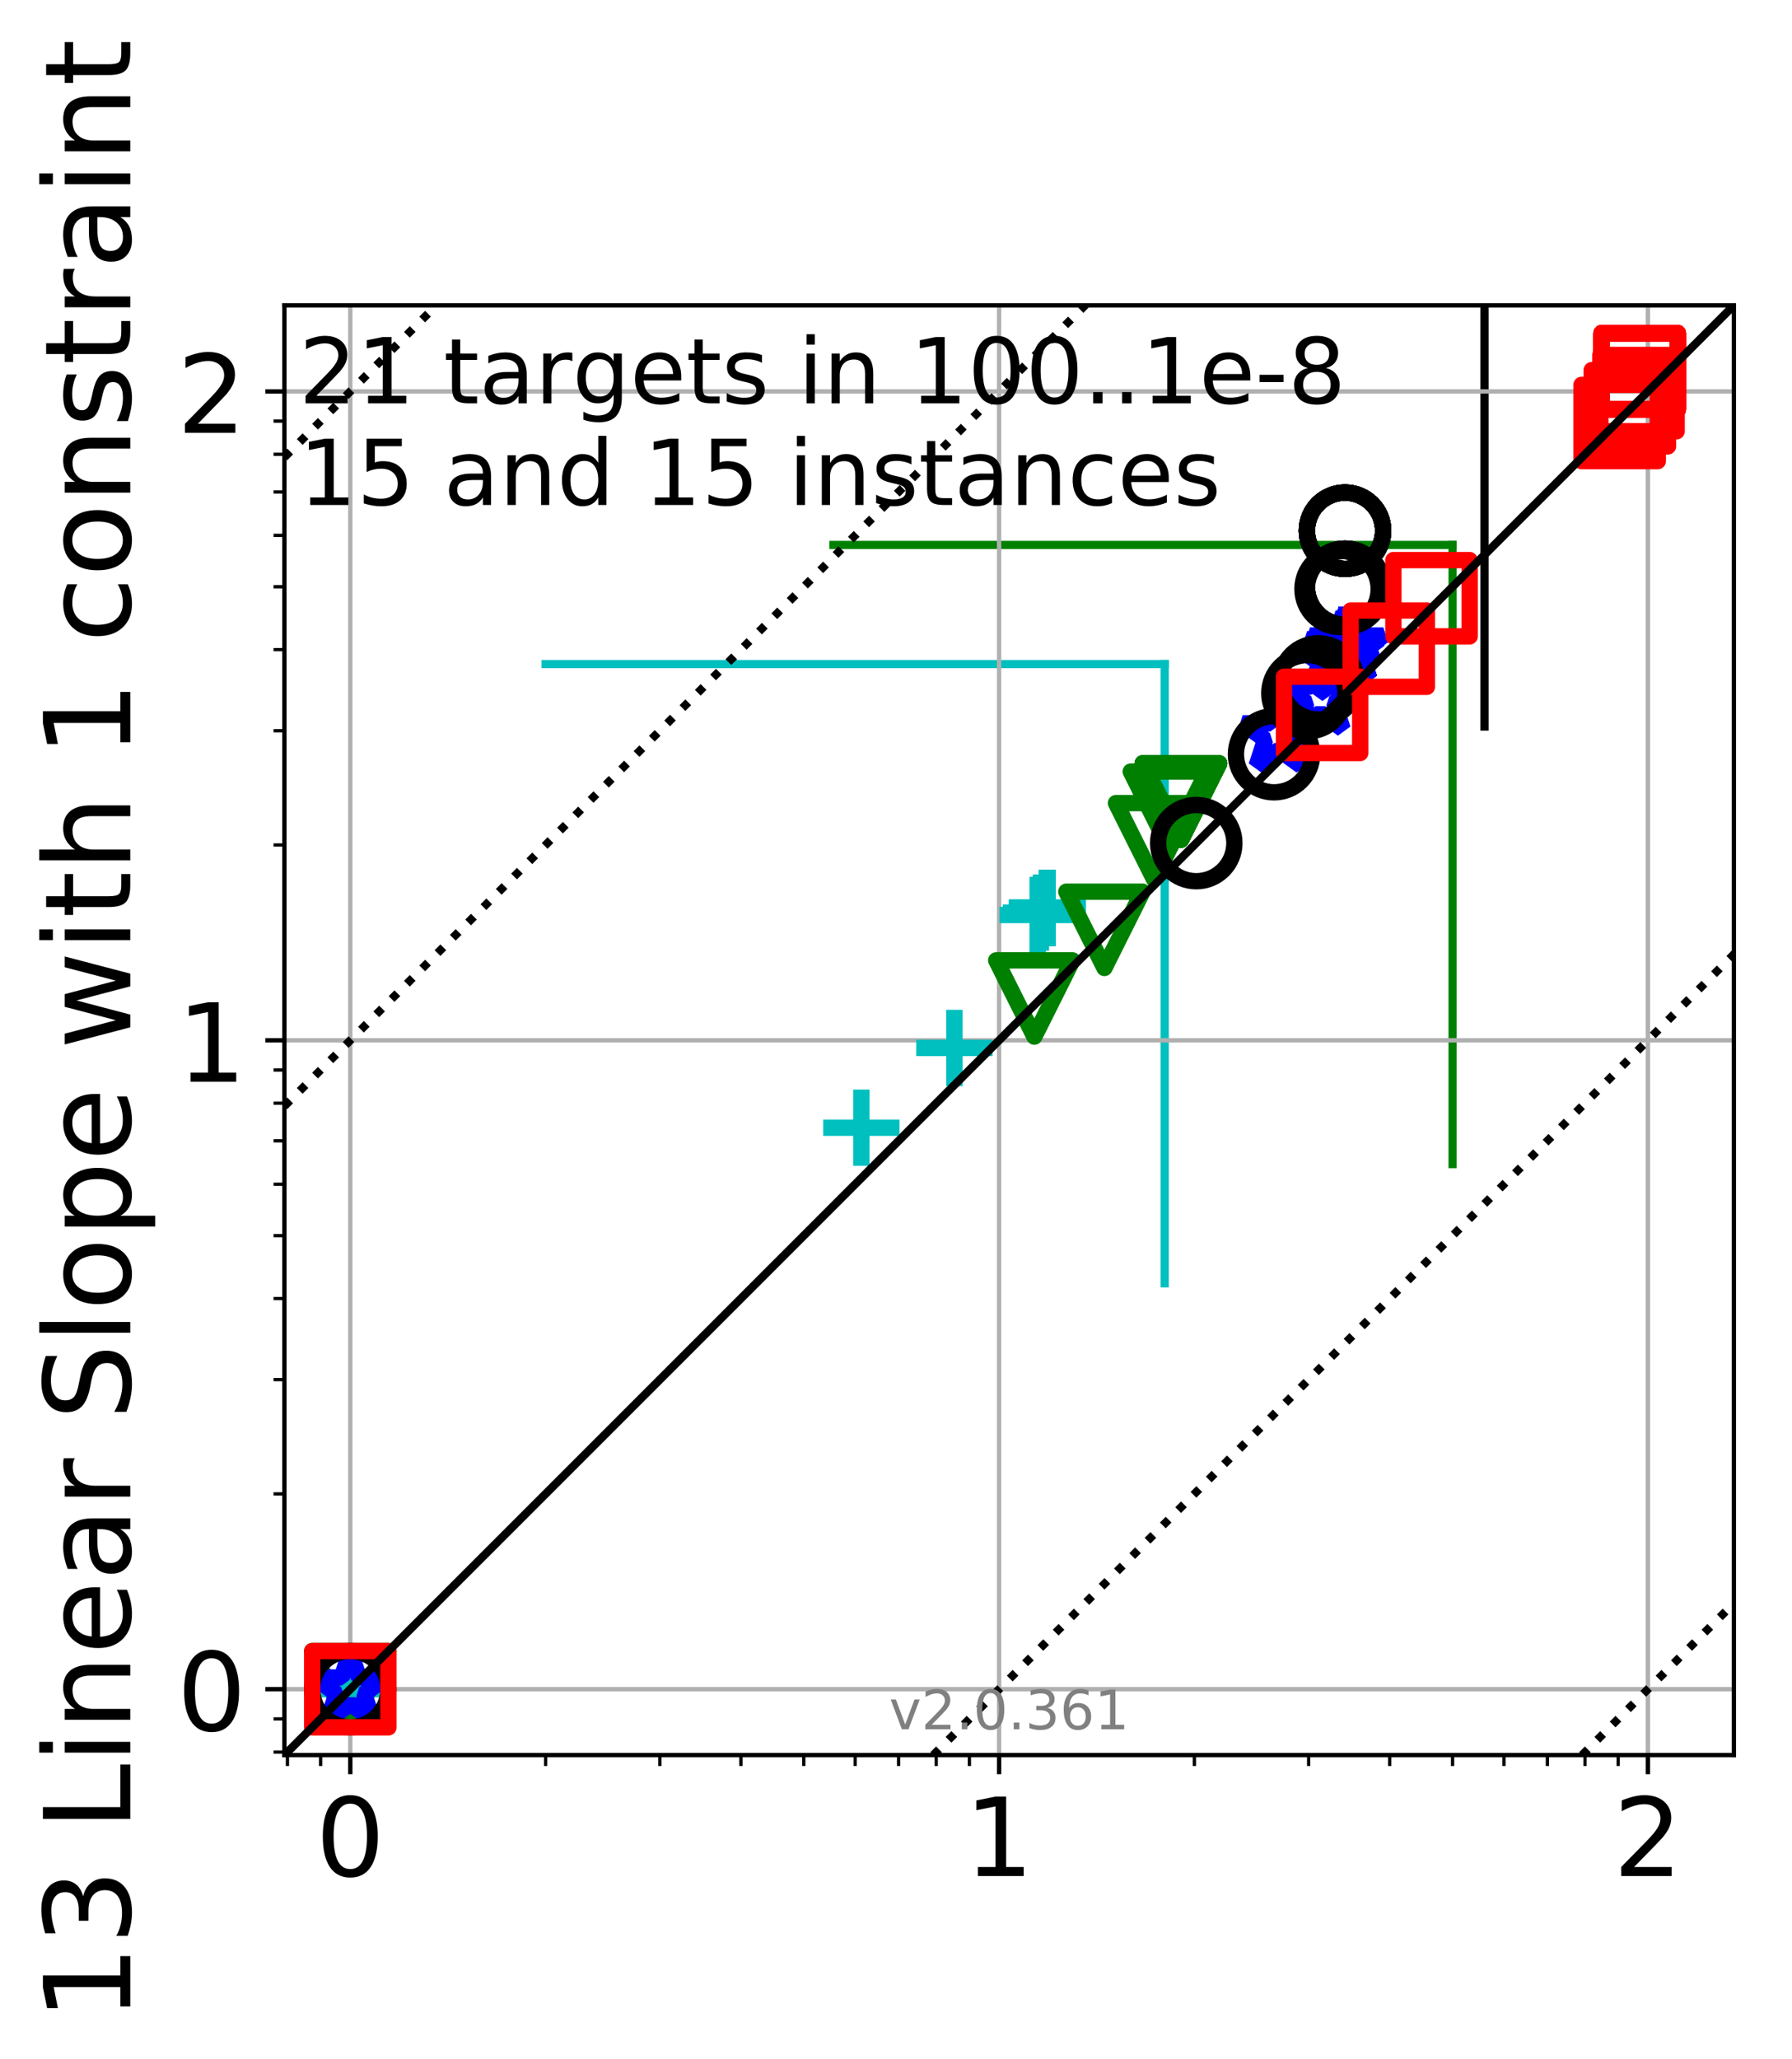 <?xml version="1.0" encoding="utf-8" standalone="no"?>
<!DOCTYPE svg PUBLIC "-//W3C//DTD SVG 1.1//EN"
  "http://www.w3.org/Graphics/SVG/1.1/DTD/svg11.dtd">
<!-- Created with matplotlib (http://matplotlib.org/) -->
<svg height="378pt" version="1.1" viewBox="0 0 329 378" width="329pt" xmlns="http://www.w3.org/2000/svg" xmlns:xlink="http://www.w3.org/1999/xlink">
 <defs>
  <style type="text/css">
*{stroke-linecap:butt;stroke-linejoin:round;}
  </style>
 </defs>
 <g id="figure_1">
  <g id="patch_1">
   <path d="M 0 378.232 
L 329.029 378.232 
L 329.029 0 
L 0 0 
z
" style="fill:#ffffff;"/>
  </g>
  <g id="axes_1">
   <g id="patch_2">
    <path d="M 52.217 322.172 
L 318.329 322.172 
L 318.329 56.06 
L 52.217 56.06 
z
" style="fill:#ffffff;"/>
   </g>
   <g id="line2d_1">
    <path clip-path="url(#pb1a36c5531)" d="M 213.833 235.566 
L 213.833 121.902 
" style="fill:none;stroke:#00bfbf;stroke-linecap:square;stroke-width:1.5;"/>
   </g>
   <g id="line2d_2">
    <path clip-path="url(#pb1a36c5531)" d="M 100.17 121.902 
L 213.833 121.902 
" style="fill:none;stroke:#00bfbf;stroke-linecap:square;stroke-width:1.5;"/>
   </g>
   <g id="line2d_3">
    <path clip-path="url(#pb1a36c5531)" d="M 266.683 213.691 
L 266.683 100.028 
" style="fill:none;stroke:#008000;stroke-linecap:square;stroke-width:1.5;"/>
   </g>
   <g id="line2d_4">
    <path clip-path="url(#pb1a36c5531)" d="M 153.02 100.028 
L 266.683 100.028 
" style="fill:none;stroke:#008000;stroke-linecap:square;stroke-width:1.5;"/>
   </g>
   <g id="line2d_5">
    <path clip-path="url(#pb1a36c5531)" d="M 329.684 153.688 
L 329.684 40.025 
" style="fill:none;stroke:#0000ff;stroke-linecap:square;stroke-width:1.5;"/>
   </g>
   <g id="line2d_6">
    <path clip-path="url(#pb1a36c5531)" d="M 216.021 40.025 
L 329.684 40.025 
" style="fill:none;stroke:#0000ff;stroke-linecap:square;stroke-width:1.5;"/>
   </g>
   <g id="line2d_7">
    <path clip-path="url(#pb1a36c5531)" d="M 272.546 133.37 
L 272.546 19.707 
" style="fill:none;stroke:#000000;stroke-linecap:square;stroke-width:1.5;"/>
   </g>
   <g id="line2d_8">
    <path clip-path="url(#pb1a36c5531)" d="M 158.882 19.707 
L 272.546 19.707 
" style="fill:none;stroke:#000000;stroke-linecap:square;stroke-width:1.5;"/>
   </g>
   <g id="line2d_9">
    <path clip-path="url(#pb1a36c5531)" style="fill:none;stroke:#ff0000;stroke-linecap:square;stroke-width:1.5;"/>
   </g>
   <g id="line2d_10">
    <path clip-path="url(#pb1a36c5531)" style="fill:none;stroke:#ff0000;stroke-linecap:square;stroke-width:1.5;"/>
   </g>
   <g id="matplotlib.axis_1">
    <g id="xtick_1">
     <g id="line2d_11">
      <path clip-path="url(#pb1a36c5531)" d="M 64.313 322.172 
L 64.313 56.06 
" style="fill:none;stroke:#b0b0b0;stroke-linecap:square;stroke-width:0.8;"/>
     </g>
     <g id="line2d_12">
      <defs>
       <path d="M 0 0 
L 0 3.5 
" id="m988210ea8f" style="stroke:#000000;stroke-width:0.8;"/>
      </defs>
      <g>
       <use style="stroke:#000000;stroke-width:0.8;" x="64.313" xlink:href="#m988210ea8f" y="322.172"/>
      </g>
     </g>
     <g id="text_1">
      <!-- 0 -->
      <defs>
       <path d="M 31.781 66.406 
Q 24.172 66.406 20.328 58.906 
Q 16.5 51.422 16.5 36.375 
Q 16.5 21.391 20.328 13.891 
Q 24.172 6.391 31.781 6.391 
Q 39.453 6.391 43.281 13.891 
Q 47.125 21.391 47.125 36.375 
Q 47.125 51.422 43.281 58.906 
Q 39.453 66.406 31.781 66.406 
z
M 31.781 74.219 
Q 44.047 74.219 50.516 64.516 
Q 56.984 54.828 56.984 36.375 
Q 56.984 17.969 50.516 8.266 
Q 44.047 -1.422 31.781 -1.422 
Q 19.531 -1.422 13.062 8.266 
Q 6.594 17.969 6.594 36.375 
Q 6.594 54.828 13.062 64.516 
Q 19.531 74.219 31.781 74.219 
z
" id="DejaVuSans-30"/>
      </defs>
      <g transform="translate(57.95 344.369)scale(0.2 -0.2)">
       <use xlink:href="#DejaVuSans-30"/>
      </g>
     </g>
    </g>
    <g id="xtick_2">
     <g id="line2d_13">
      <path clip-path="url(#pb1a36c5531)" d="M 183.426 322.172 
L 183.426 56.06 
" style="fill:none;stroke:#b0b0b0;stroke-linecap:square;stroke-width:0.8;"/>
     </g>
     <g id="line2d_14">
      <g>
       <use style="stroke:#000000;stroke-width:0.8;" x="183.426" xlink:href="#m988210ea8f" y="322.172"/>
      </g>
     </g>
     <g id="text_2">
      <!-- 1 -->
      <defs>
       <path d="M 12.406 8.297 
L 28.516 8.297 
L 28.516 63.922 
L 10.984 60.406 
L 10.984 69.391 
L 28.422 72.906 
L 38.281 72.906 
L 38.281 8.297 
L 54.391 8.297 
L 54.391 0 
L 12.406 0 
z
" id="DejaVuSans-31"/>
      </defs>
      <g transform="translate(177.064 344.369)scale(0.2 -0.2)">
       <use xlink:href="#DejaVuSans-31"/>
      </g>
     </g>
    </g>
    <g id="xtick_3">
     <g id="line2d_15">
      <path clip-path="url(#pb1a36c5531)" d="M 302.54 322.172 
L 302.54 56.06 
" style="fill:none;stroke:#b0b0b0;stroke-linecap:square;stroke-width:0.8;"/>
     </g>
     <g id="line2d_16">
      <g>
       <use style="stroke:#000000;stroke-width:0.8;" x="302.54" xlink:href="#m988210ea8f" y="322.172"/>
      </g>
     </g>
     <g id="text_3">
      <!-- 2 -->
      <defs>
       <path d="M 19.188 8.297 
L 53.609 8.297 
L 53.609 0 
L 7.328 0 
L 7.328 8.297 
Q 12.938 14.109 22.625 23.891 
Q 32.328 33.688 34.812 36.531 
Q 39.547 41.844 41.422 45.531 
Q 43.312 49.219 43.312 52.781 
Q 43.312 58.594 39.234 62.25 
Q 35.156 65.922 28.609 65.922 
Q 23.969 65.922 18.812 64.312 
Q 13.672 62.703 7.812 59.422 
L 7.812 69.391 
Q 13.766 71.781 18.938 73 
Q 24.125 74.219 28.422 74.219 
Q 39.75 74.219 46.484 68.547 
Q 53.219 62.891 53.219 53.422 
Q 53.219 48.922 51.531 44.891 
Q 49.859 40.875 45.406 35.406 
Q 44.188 33.984 37.641 27.219 
Q 31.109 20.453 19.188 8.297 
z
" id="DejaVuSans-32"/>
      </defs>
      <g transform="translate(296.177 344.369)scale(0.2 -0.2)">
       <use xlink:href="#DejaVuSans-32"/>
      </g>
     </g>
    </g>
    <g id="xtick_4">
     <g id="line2d_17">
      <defs>
       <path d="M 0 0 
L 0 2 
" id="m542b9d9084" style="stroke:#000000;stroke-width:0.6;"/>
      </defs>
      <g>
       <use style="stroke:#000000;stroke-width:0.6;" x="52.77" xlink:href="#m542b9d9084" y="322.172"/>
      </g>
     </g>
    </g>
    <g id="xtick_5">
     <g id="line2d_18">
      <g>
       <use style="stroke:#000000;stroke-width:0.6;" x="58.863" xlink:href="#m542b9d9084" y="322.172"/>
      </g>
     </g>
    </g>
    <g id="xtick_6">
     <g id="line2d_19">
      <g>
       <use style="stroke:#000000;stroke-width:0.6;" x="100.17" xlink:href="#m542b9d9084" y="322.172"/>
      </g>
     </g>
    </g>
    <g id="xtick_7">
     <g id="line2d_20">
      <g>
       <use style="stroke:#000000;stroke-width:0.6;" x="121.144" xlink:href="#m542b9d9084" y="322.172"/>
      </g>
     </g>
    </g>
    <g id="xtick_8">
     <g id="line2d_21">
      <g>
       <use style="stroke:#000000;stroke-width:0.6;" x="136.026" xlink:href="#m542b9d9084" y="322.172"/>
      </g>
     </g>
    </g>
    <g id="xtick_9">
     <g id="line2d_22">
      <g>
       <use style="stroke:#000000;stroke-width:0.6;" x="147.57" xlink:href="#m542b9d9084" y="322.172"/>
      </g>
     </g>
    </g>
    <g id="xtick_10">
     <g id="line2d_23">
      <g>
       <use style="stroke:#000000;stroke-width:0.6;" x="157.001" xlink:href="#m542b9d9084" y="322.172"/>
      </g>
     </g>
    </g>
    <g id="xtick_11">
     <g id="line2d_24">
      <g>
       <use style="stroke:#000000;stroke-width:0.6;" x="164.975" xlink:href="#m542b9d9084" y="322.172"/>
      </g>
     </g>
    </g>
    <g id="xtick_12">
     <g id="line2d_25">
      <g>
       <use style="stroke:#000000;stroke-width:0.6;" x="171.883" xlink:href="#m542b9d9084" y="322.172"/>
      </g>
     </g>
    </g>
    <g id="xtick_13">
     <g id="line2d_26">
      <g>
       <use style="stroke:#000000;stroke-width:0.6;" x="177.976" xlink:href="#m542b9d9084" y="322.172"/>
      </g>
     </g>
    </g>
    <g id="xtick_14">
     <g id="line2d_27">
      <g>
       <use style="stroke:#000000;stroke-width:0.6;" x="219.283" xlink:href="#m542b9d9084" y="322.172"/>
      </g>
     </g>
    </g>
    <g id="xtick_15">
     <g id="line2d_28">
      <g>
       <use style="stroke:#000000;stroke-width:0.6;" x="240.258" xlink:href="#m542b9d9084" y="322.172"/>
      </g>
     </g>
    </g>
    <g id="xtick_16">
     <g id="line2d_29">
      <g>
       <use style="stroke:#000000;stroke-width:0.6;" x="255.14" xlink:href="#m542b9d9084" y="322.172"/>
      </g>
     </g>
    </g>
    <g id="xtick_17">
     <g id="line2d_30">
      <g>
       <use style="stroke:#000000;stroke-width:0.6;" x="266.683" xlink:href="#m542b9d9084" y="322.172"/>
      </g>
     </g>
    </g>
    <g id="xtick_18">
     <g id="line2d_31">
      <g>
       <use style="stroke:#000000;stroke-width:0.6;" x="276.115" xlink:href="#m542b9d9084" y="322.172"/>
      </g>
     </g>
    </g>
    <g id="xtick_19">
     <g id="line2d_32">
      <g>
       <use style="stroke:#000000;stroke-width:0.6;" x="284.089" xlink:href="#m542b9d9084" y="322.172"/>
      </g>
     </g>
    </g>
    <g id="xtick_20">
     <g id="line2d_33">
      <g>
       <use style="stroke:#000000;stroke-width:0.6;" x="290.997" xlink:href="#m542b9d9084" y="322.172"/>
      </g>
     </g>
    </g>
    <g id="xtick_21">
     <g id="line2d_34">
      <g>
       <use style="stroke:#000000;stroke-width:0.6;" x="297.09" xlink:href="#m542b9d9084" y="322.172"/>
      </g>
     </g>
    </g>
   </g>
   <g id="matplotlib.axis_2">
    <g id="ytick_1">
     <g id="line2d_35">
      <path clip-path="url(#pb1a36c5531)" d="M 52.217 310.076 
L 318.329 310.076 
" style="fill:none;stroke:#b0b0b0;stroke-linecap:square;stroke-width:0.8;"/>
     </g>
     <g id="line2d_36">
      <defs>
       <path d="M 0 0 
L -3.5 0 
" id="m424977e298" style="stroke:#000000;stroke-width:0.8;"/>
      </defs>
      <g>
       <use style="stroke:#000000;stroke-width:0.8;" x="52.217" xlink:href="#m424977e298" y="310.076"/>
      </g>
     </g>
     <g id="text_4">
      <!-- 0 -->
      <g transform="translate(32.492 317.674)scale(0.2 -0.2)">
       <use xlink:href="#DejaVuSans-30"/>
      </g>
     </g>
    </g>
    <g id="ytick_2">
     <g id="line2d_37">
      <path clip-path="url(#pb1a36c5531)" d="M 52.217 190.962 
L 318.329 190.962 
" style="fill:none;stroke:#b0b0b0;stroke-linecap:square;stroke-width:0.8;"/>
     </g>
     <g id="line2d_38">
      <g>
       <use style="stroke:#000000;stroke-width:0.8;" x="52.217" xlink:href="#m424977e298" y="190.962"/>
      </g>
     </g>
     <g id="text_5">
      <!-- 1 -->
      <g transform="translate(32.492 198.561)scale(0.2 -0.2)">
       <use xlink:href="#DejaVuSans-31"/>
      </g>
     </g>
    </g>
    <g id="ytick_3">
     <g id="line2d_39">
      <path clip-path="url(#pb1a36c5531)" d="M 52.217 71.849 
L 318.329 71.849 
" style="fill:none;stroke:#b0b0b0;stroke-linecap:square;stroke-width:0.8;"/>
     </g>
     <g id="line2d_40">
      <g>
       <use style="stroke:#000000;stroke-width:0.8;" x="52.217" xlink:href="#m424977e298" y="71.849"/>
      </g>
     </g>
     <g id="text_6">
      <!-- 2 -->
      <g transform="translate(32.492 79.447)scale(0.2 -0.2)">
       <use xlink:href="#DejaVuSans-32"/>
      </g>
     </g>
    </g>
    <g id="ytick_4">
     <g id="line2d_41">
      <defs>
       <path d="M 0 0 
L -2 0 
" id="m7df1883110" style="stroke:#000000;stroke-width:0.6;"/>
      </defs>
      <g>
       <use style="stroke:#000000;stroke-width:0.6;" x="52.217" xlink:href="#m7df1883110" y="321.619"/>
      </g>
     </g>
    </g>
    <g id="ytick_5">
     <g id="line2d_42">
      <g>
       <use style="stroke:#000000;stroke-width:0.6;" x="52.217" xlink:href="#m7df1883110" y="315.526"/>
      </g>
     </g>
    </g>
    <g id="ytick_6">
     <g id="line2d_43">
      <g>
       <use style="stroke:#000000;stroke-width:0.6;" x="52.217" xlink:href="#m7df1883110" y="274.219"/>
      </g>
     </g>
    </g>
    <g id="ytick_7">
     <g id="line2d_44">
      <g>
       <use style="stroke:#000000;stroke-width:0.6;" x="52.217" xlink:href="#m7df1883110" y="253.244"/>
      </g>
     </g>
    </g>
    <g id="ytick_8">
     <g id="line2d_45">
      <g>
       <use style="stroke:#000000;stroke-width:0.6;" x="52.217" xlink:href="#m7df1883110" y="238.362"/>
      </g>
     </g>
    </g>
    <g id="ytick_9">
     <g id="line2d_46">
      <g>
       <use style="stroke:#000000;stroke-width:0.6;" x="52.217" xlink:href="#m7df1883110" y="226.819"/>
      </g>
     </g>
    </g>
    <g id="ytick_10">
     <g id="line2d_47">
      <g>
       <use style="stroke:#000000;stroke-width:0.6;" x="52.217" xlink:href="#m7df1883110" y="217.388"/>
      </g>
     </g>
    </g>
    <g id="ytick_11">
     <g id="line2d_48">
      <g>
       <use style="stroke:#000000;stroke-width:0.6;" x="52.217" xlink:href="#m7df1883110" y="209.413"/>
      </g>
     </g>
    </g>
    <g id="ytick_12">
     <g id="line2d_49">
      <g>
       <use style="stroke:#000000;stroke-width:0.6;" x="52.217" xlink:href="#m7df1883110" y="202.506"/>
      </g>
     </g>
    </g>
    <g id="ytick_13">
     <g id="line2d_50">
      <g>
       <use style="stroke:#000000;stroke-width:0.6;" x="52.217" xlink:href="#m7df1883110" y="196.413"/>
      </g>
     </g>
    </g>
    <g id="ytick_14">
     <g id="line2d_51">
      <g>
       <use style="stroke:#000000;stroke-width:0.6;" x="52.217" xlink:href="#m7df1883110" y="155.106"/>
      </g>
     </g>
    </g>
    <g id="ytick_15">
     <g id="line2d_52">
      <g>
       <use style="stroke:#000000;stroke-width:0.6;" x="52.217" xlink:href="#m7df1883110" y="134.131"/>
      </g>
     </g>
    </g>
    <g id="ytick_16">
     <g id="line2d_53">
      <g>
       <use style="stroke:#000000;stroke-width:0.6;" x="52.217" xlink:href="#m7df1883110" y="119.249"/>
      </g>
     </g>
    </g>
    <g id="ytick_17">
     <g id="line2d_54">
      <g>
       <use style="stroke:#000000;stroke-width:0.6;" x="52.217" xlink:href="#m7df1883110" y="107.706"/>
      </g>
     </g>
    </g>
    <g id="ytick_18">
     <g id="line2d_55">
      <g>
       <use style="stroke:#000000;stroke-width:0.6;" x="52.217" xlink:href="#m7df1883110" y="98.274"/>
      </g>
     </g>
    </g>
    <g id="ytick_19">
     <g id="line2d_56">
      <g>
       <use style="stroke:#000000;stroke-width:0.6;" x="52.217" xlink:href="#m7df1883110" y="90.3"/>
      </g>
     </g>
    </g>
    <g id="ytick_20">
     <g id="line2d_57">
      <g>
       <use style="stroke:#000000;stroke-width:0.6;" x="52.217" xlink:href="#m7df1883110" y="83.392"/>
      </g>
     </g>
    </g>
    <g id="ytick_21">
     <g id="line2d_58">
      <g>
       <use style="stroke:#000000;stroke-width:0.6;" x="52.217" xlink:href="#m7df1883110" y="77.299"/>
      </g>
     </g>
    </g>
    <g id="text_7">
     <!-- 13 Linear Slope with 1 constraint -->
     <defs>
      <path d="M 40.578 39.312 
Q 47.656 37.797 51.625 33 
Q 55.609 28.219 55.609 21.188 
Q 55.609 10.406 48.188 4.484 
Q 40.766 -1.422 27.094 -1.422 
Q 22.516 -1.422 17.656 -0.516 
Q 12.797 0.391 7.625 2.203 
L 7.625 11.719 
Q 11.719 9.328 16.594 8.109 
Q 21.484 6.891 26.812 6.891 
Q 36.078 6.891 40.938 10.547 
Q 45.797 14.203 45.797 21.188 
Q 45.797 27.641 41.281 31.266 
Q 36.766 34.906 28.719 34.906 
L 20.219 34.906 
L 20.219 43.016 
L 29.109 43.016 
Q 36.375 43.016 40.234 45.922 
Q 44.094 48.828 44.094 54.297 
Q 44.094 59.906 40.109 62.906 
Q 36.141 65.922 28.719 65.922 
Q 24.656 65.922 20.016 65.031 
Q 15.375 64.156 9.812 62.312 
L 9.812 71.094 
Q 15.438 72.656 20.344 73.438 
Q 25.25 74.219 29.594 74.219 
Q 40.828 74.219 47.359 69.109 
Q 53.906 64.016 53.906 55.328 
Q 53.906 49.266 50.438 45.094 
Q 46.969 40.922 40.578 39.312 
z
" id="DejaVuSans-33"/>
      <path id="DejaVuSans-20"/>
      <path d="M 9.812 72.906 
L 19.672 72.906 
L 19.672 8.297 
L 55.172 8.297 
L 55.172 0 
L 9.812 0 
z
" id="DejaVuSans-4c"/>
      <path d="M 9.422 54.688 
L 18.406 54.688 
L 18.406 0 
L 9.422 0 
z
M 9.422 75.984 
L 18.406 75.984 
L 18.406 64.594 
L 9.422 64.594 
z
" id="DejaVuSans-69"/>
      <path d="M 54.891 33.016 
L 54.891 0 
L 45.906 0 
L 45.906 32.719 
Q 45.906 40.484 42.875 44.328 
Q 39.844 48.188 33.797 48.188 
Q 26.516 48.188 22.312 43.547 
Q 18.109 38.922 18.109 30.906 
L 18.109 0 
L 9.078 0 
L 9.078 54.688 
L 18.109 54.688 
L 18.109 46.188 
Q 21.344 51.125 25.703 53.562 
Q 30.078 56 35.797 56 
Q 45.219 56 50.047 50.172 
Q 54.891 44.344 54.891 33.016 
z
" id="DejaVuSans-6e"/>
      <path d="M 56.203 29.594 
L 56.203 25.203 
L 14.891 25.203 
Q 15.484 15.922 20.484 11.062 
Q 25.484 6.203 34.422 6.203 
Q 39.594 6.203 44.453 7.469 
Q 49.312 8.734 54.109 11.281 
L 54.109 2.781 
Q 49.266 0.734 44.188 -0.344 
Q 39.109 -1.422 33.891 -1.422 
Q 20.797 -1.422 13.156 6.188 
Q 5.516 13.812 5.516 26.812 
Q 5.516 40.234 12.766 48.109 
Q 20.016 56 32.328 56 
Q 43.359 56 49.781 48.891 
Q 56.203 41.797 56.203 29.594 
z
M 47.219 32.234 
Q 47.125 39.594 43.094 43.984 
Q 39.062 48.391 32.422 48.391 
Q 24.906 48.391 20.391 44.141 
Q 15.875 39.891 15.188 32.172 
z
" id="DejaVuSans-65"/>
      <path d="M 34.281 27.484 
Q 23.391 27.484 19.188 25 
Q 14.984 22.516 14.984 16.5 
Q 14.984 11.719 18.141 8.906 
Q 21.297 6.109 26.703 6.109 
Q 34.188 6.109 38.703 11.406 
Q 43.219 16.703 43.219 25.484 
L 43.219 27.484 
z
M 52.203 31.203 
L 52.203 0 
L 43.219 0 
L 43.219 8.297 
Q 40.141 3.328 35.547 0.953 
Q 30.953 -1.422 24.312 -1.422 
Q 15.922 -1.422 10.953 3.297 
Q 6 8.016 6 15.922 
Q 6 25.141 12.172 29.828 
Q 18.359 34.516 30.609 34.516 
L 43.219 34.516 
L 43.219 35.406 
Q 43.219 41.609 39.141 45 
Q 35.062 48.391 27.688 48.391 
Q 23 48.391 18.547 47.266 
Q 14.109 46.141 10.016 43.891 
L 10.016 52.203 
Q 14.938 54.109 19.578 55.047 
Q 24.219 56 28.609 56 
Q 40.484 56 46.344 49.844 
Q 52.203 43.703 52.203 31.203 
z
" id="DejaVuSans-61"/>
      <path d="M 41.109 46.297 
Q 39.594 47.172 37.812 47.578 
Q 36.031 48 33.891 48 
Q 26.266 48 22.188 43.047 
Q 18.109 38.094 18.109 28.812 
L 18.109 0 
L 9.078 0 
L 9.078 54.688 
L 18.109 54.688 
L 18.109 46.188 
Q 20.953 51.172 25.484 53.578 
Q 30.031 56 36.531 56 
Q 37.453 56 38.578 55.875 
Q 39.703 55.766 41.062 55.516 
z
" id="DejaVuSans-72"/>
      <path d="M 53.516 70.516 
L 53.516 60.891 
Q 47.906 63.578 42.922 64.891 
Q 37.938 66.219 33.297 66.219 
Q 25.25 66.219 20.875 63.094 
Q 16.5 59.969 16.5 54.203 
Q 16.5 49.359 19.406 46.891 
Q 22.312 44.438 30.422 42.922 
L 36.375 41.703 
Q 47.406 39.594 52.656 34.297 
Q 57.906 29 57.906 20.125 
Q 57.906 9.516 50.797 4.047 
Q 43.703 -1.422 29.984 -1.422 
Q 24.812 -1.422 18.969 -0.25 
Q 13.141 0.922 6.891 3.219 
L 6.891 13.375 
Q 12.891 10.016 18.656 8.297 
Q 24.422 6.594 29.984 6.594 
Q 38.422 6.594 43.016 9.906 
Q 47.609 13.234 47.609 19.391 
Q 47.609 24.75 44.312 27.781 
Q 41.016 30.812 33.5 32.328 
L 27.484 33.5 
Q 16.453 35.688 11.516 40.375 
Q 6.594 45.062 6.594 53.422 
Q 6.594 63.094 13.406 68.656 
Q 20.219 74.219 32.172 74.219 
Q 37.312 74.219 42.625 73.281 
Q 47.953 72.359 53.516 70.516 
z
" id="DejaVuSans-53"/>
      <path d="M 9.422 75.984 
L 18.406 75.984 
L 18.406 0 
L 9.422 0 
z
" id="DejaVuSans-6c"/>
      <path d="M 30.609 48.391 
Q 23.391 48.391 19.188 42.75 
Q 14.984 37.109 14.984 27.297 
Q 14.984 17.484 19.156 11.844 
Q 23.344 6.203 30.609 6.203 
Q 37.797 6.203 41.984 11.859 
Q 46.188 17.531 46.188 27.297 
Q 46.188 37.016 41.984 42.703 
Q 37.797 48.391 30.609 48.391 
z
M 30.609 56 
Q 42.328 56 49.016 48.375 
Q 55.719 40.766 55.719 27.297 
Q 55.719 13.875 49.016 6.219 
Q 42.328 -1.422 30.609 -1.422 
Q 18.844 -1.422 12.172 6.219 
Q 5.516 13.875 5.516 27.297 
Q 5.516 40.766 12.172 48.375 
Q 18.844 56 30.609 56 
z
" id="DejaVuSans-6f"/>
      <path d="M 18.109 8.203 
L 18.109 -20.797 
L 9.078 -20.797 
L 9.078 54.688 
L 18.109 54.688 
L 18.109 46.391 
Q 20.953 51.266 25.266 53.625 
Q 29.594 56 35.594 56 
Q 45.562 56 51.781 48.094 
Q 58.016 40.188 58.016 27.297 
Q 58.016 14.406 51.781 6.484 
Q 45.562 -1.422 35.594 -1.422 
Q 29.594 -1.422 25.266 0.953 
Q 20.953 3.328 18.109 8.203 
z
M 48.688 27.297 
Q 48.688 37.203 44.609 42.844 
Q 40.531 48.484 33.406 48.484 
Q 26.266 48.484 22.188 42.844 
Q 18.109 37.203 18.109 27.297 
Q 18.109 17.391 22.188 11.75 
Q 26.266 6.109 33.406 6.109 
Q 40.531 6.109 44.609 11.75 
Q 48.688 17.391 48.688 27.297 
z
" id="DejaVuSans-70"/>
      <path d="M 4.203 54.688 
L 13.188 54.688 
L 24.422 12.016 
L 35.594 54.688 
L 46.188 54.688 
L 57.422 12.016 
L 68.609 54.688 
L 77.594 54.688 
L 63.281 0 
L 52.688 0 
L 40.922 44.828 
L 29.109 0 
L 18.5 0 
z
" id="DejaVuSans-77"/>
      <path d="M 18.312 70.219 
L 18.312 54.688 
L 36.812 54.688 
L 36.812 47.703 
L 18.312 47.703 
L 18.312 18.016 
Q 18.312 11.328 20.141 9.422 
Q 21.969 7.516 27.594 7.516 
L 36.812 7.516 
L 36.812 0 
L 27.594 0 
Q 17.188 0 13.234 3.875 
Q 9.281 7.766 9.281 18.016 
L 9.281 47.703 
L 2.688 47.703 
L 2.688 54.688 
L 9.281 54.688 
L 9.281 70.219 
z
" id="DejaVuSans-74"/>
      <path d="M 54.891 33.016 
L 54.891 0 
L 45.906 0 
L 45.906 32.719 
Q 45.906 40.484 42.875 44.328 
Q 39.844 48.188 33.797 48.188 
Q 26.516 48.188 22.312 43.547 
Q 18.109 38.922 18.109 30.906 
L 18.109 0 
L 9.078 0 
L 9.078 75.984 
L 18.109 75.984 
L 18.109 46.188 
Q 21.344 51.125 25.703 53.562 
Q 30.078 56 35.797 56 
Q 45.219 56 50.047 50.172 
Q 54.891 44.344 54.891 33.016 
z
" id="DejaVuSans-68"/>
      <path d="M 48.781 52.594 
L 48.781 44.188 
Q 44.969 46.297 41.141 47.344 
Q 37.312 48.391 33.406 48.391 
Q 24.656 48.391 19.812 42.844 
Q 14.984 37.312 14.984 27.297 
Q 14.984 17.281 19.812 11.734 
Q 24.656 6.203 33.406 6.203 
Q 37.312 6.203 41.141 7.25 
Q 44.969 8.297 48.781 10.406 
L 48.781 2.094 
Q 45.016 0.344 40.984 -0.531 
Q 36.969 -1.422 32.422 -1.422 
Q 20.062 -1.422 12.781 6.344 
Q 5.516 14.109 5.516 27.297 
Q 5.516 40.672 12.859 48.328 
Q 20.219 56 33.016 56 
Q 37.156 56 41.109 55.141 
Q 45.062 54.297 48.781 52.594 
z
" id="DejaVuSans-63"/>
      <path d="M 44.281 53.078 
L 44.281 44.578 
Q 40.484 46.531 36.375 47.5 
Q 32.281 48.484 27.875 48.484 
Q 21.188 48.484 17.844 46.438 
Q 14.5 44.391 14.5 40.281 
Q 14.5 37.156 16.891 35.375 
Q 19.281 33.594 26.516 31.984 
L 29.594 31.297 
Q 39.156 29.25 43.188 25.516 
Q 47.219 21.781 47.219 15.094 
Q 47.219 7.469 41.188 3.016 
Q 35.156 -1.422 24.609 -1.422 
Q 20.219 -1.422 15.453 -0.562 
Q 10.688 0.297 5.422 2 
L 5.422 11.281 
Q 10.406 8.688 15.234 7.391 
Q 20.062 6.109 24.812 6.109 
Q 31.156 6.109 34.562 8.281 
Q 37.984 10.453 37.984 14.406 
Q 37.984 18.062 35.516 20.016 
Q 33.062 21.969 24.703 23.781 
L 21.578 24.516 
Q 13.234 26.266 9.516 29.906 
Q 5.812 33.547 5.812 39.891 
Q 5.812 47.609 11.281 51.797 
Q 16.75 56 26.812 56 
Q 31.781 56 36.172 55.266 
Q 40.578 54.547 44.281 53.078 
z
" id="DejaVuSans-73"/>
     </defs>
     <g transform="translate(23.917 371.032)rotate(-90)scale(0.22 -0.22)">
      <use xlink:href="#DejaVuSans-31"/>
      <use x="63.623" xlink:href="#DejaVuSans-33"/>
      <use x="127.246" xlink:href="#DejaVuSans-20"/>
      <use x="159.033" xlink:href="#DejaVuSans-4c"/>
      <use x="214.746" xlink:href="#DejaVuSans-69"/>
      <use x="242.529" xlink:href="#DejaVuSans-6e"/>
      <use x="305.908" xlink:href="#DejaVuSans-65"/>
      <use x="367.432" xlink:href="#DejaVuSans-61"/>
      <use x="428.711" xlink:href="#DejaVuSans-72"/>
      <use x="469.824" xlink:href="#DejaVuSans-20"/>
      <use x="501.611" xlink:href="#DejaVuSans-53"/>
      <use x="565.088" xlink:href="#DejaVuSans-6c"/>
      <use x="592.871" xlink:href="#DejaVuSans-6f"/>
      <use x="654.053" xlink:href="#DejaVuSans-70"/>
      <use x="717.529" xlink:href="#DejaVuSans-65"/>
      <use x="779.053" xlink:href="#DejaVuSans-20"/>
      <use x="810.84" xlink:href="#DejaVuSans-77"/>
      <use x="892.627" xlink:href="#DejaVuSans-69"/>
      <use x="920.41" xlink:href="#DejaVuSans-74"/>
      <use x="959.619" xlink:href="#DejaVuSans-68"/>
      <use x="1022.998" xlink:href="#DejaVuSans-20"/>
      <use x="1054.785" xlink:href="#DejaVuSans-31"/>
      <use x="1118.408" xlink:href="#DejaVuSans-20"/>
      <use x="1150.195" xlink:href="#DejaVuSans-63"/>
      <use x="1205.176" xlink:href="#DejaVuSans-6f"/>
      <use x="1266.357" xlink:href="#DejaVuSans-6e"/>
      <use x="1329.736" xlink:href="#DejaVuSans-73"/>
      <use x="1381.836" xlink:href="#DejaVuSans-74"/>
      <use x="1421.045" xlink:href="#DejaVuSans-72"/>
      <use x="1462.158" xlink:href="#DejaVuSans-61"/>
      <use x="1523.438" xlink:href="#DejaVuSans-69"/>
      <use x="1551.221" xlink:href="#DejaVuSans-6e"/>
      <use x="1614.6" xlink:href="#DejaVuSans-74"/>
     </g>
    </g>
   </g>
   <g id="line2d_59">
    <defs>
     <path d="M -7 0 
L 7 0 
M 0 7 
L 0 -7 
" id="mcd659a0aa4" style="stroke:#00bfbf;stroke-width:3;"/>
    </defs>
    <g>
     <use style="fill:none;stroke:#00bfbf;stroke-width:3;" x="64.313" xlink:href="#mcd659a0aa4" y="310.076"/>
     <use style="fill:none;stroke:#00bfbf;stroke-width:3;" x="158.138" xlink:href="#mcd659a0aa4" y="207.007"/>
     <use style="fill:none;stroke:#00bfbf;stroke-width:3;" x="175.222" xlink:href="#mcd659a0aa4" y="192.361"/>
     <use style="fill:none;stroke:#00bfbf;stroke-width:3;" x="190.506" xlink:href="#mcd659a0aa4" y="167.959"/>
     <use style="fill:none;stroke:#00bfbf;stroke-width:3;" x="191.104" xlink:href="#mcd659a0aa4" y="167.518"/>
     <use style="fill:none;stroke:#00bfbf;stroke-width:3;" x="192.28" xlink:href="#mcd659a0aa4" y="166.649"/>
     <use style="fill:none;stroke:#00bfbf;stroke-width:3;" x="192.28" xlink:href="#mcd659a0aa4" y="166.649"/>
     <use style="fill:none;stroke:#00bfbf;stroke-width:3;" x="192.28" xlink:href="#mcd659a0aa4" y="166.649"/>
     <use style="fill:none;stroke:#00bfbf;stroke-width:3;" x="192.28" xlink:href="#mcd659a0aa4" y="166.649"/>
     <use style="fill:none;stroke:#00bfbf;stroke-width:3;" x="192.28" xlink:href="#mcd659a0aa4" y="166.649"/>
     <use style="fill:none;stroke:#00bfbf;stroke-width:3;" x="192.28" xlink:href="#mcd659a0aa4" y="166.649"/>
     <use style="fill:none;stroke:#00bfbf;stroke-width:3;" x="192.28" xlink:href="#mcd659a0aa4" y="166.649"/>
     <use style="fill:none;stroke:#00bfbf;stroke-width:3;" x="192.28" xlink:href="#mcd659a0aa4" y="166.649"/>
     <use style="fill:none;stroke:#00bfbf;stroke-width:3;" x="192.28" xlink:href="#mcd659a0aa4" y="166.649"/>
     <use style="fill:none;stroke:#00bfbf;stroke-width:3;" x="192.28" xlink:href="#mcd659a0aa4" y="166.649"/>
     <use style="fill:none;stroke:#00bfbf;stroke-width:3;" x="192.28" xlink:href="#mcd659a0aa4" y="166.649"/>
     <use style="fill:none;stroke:#00bfbf;stroke-width:3;" x="192.28" xlink:href="#mcd659a0aa4" y="166.649"/>
     <use style="fill:none;stroke:#00bfbf;stroke-width:3;" x="192.28" xlink:href="#mcd659a0aa4" y="166.649"/>
     <use style="fill:none;stroke:#00bfbf;stroke-width:3;" x="192.28" xlink:href="#mcd659a0aa4" y="166.649"/>
     <use style="fill:none;stroke:#00bfbf;stroke-width:3;" x="192.28" xlink:href="#mcd659a0aa4" y="166.649"/>
     <use style="fill:none;stroke:#00bfbf;stroke-width:3;" x="192.28" xlink:href="#mcd659a0aa4" y="166.649"/>
    </g>
   </g>
   <g id="line2d_60">
    <defs>
     <path d="M -0 7 
L 7 -7 
L -7 -7 
z
" id="m092288296b" style="stroke:#008000;stroke-linejoin:miter;stroke-width:3;"/>
    </defs>
    <g>
     <use style="fill:none;stroke:#008000;stroke-linejoin:miter;stroke-width:3;" x="64.313" xlink:href="#m092288296b" y="310.076"/>
     <use style="fill:none;stroke:#008000;stroke-linejoin:miter;stroke-width:3;" x="189.901" xlink:href="#m092288296b" y="183.285"/>
     <use style="fill:none;stroke:#008000;stroke-linejoin:miter;stroke-width:3;" x="202.766" xlink:href="#m092288296b" y="170.682"/>
     <use style="fill:none;stroke:#008000;stroke-linejoin:miter;stroke-width:3;" x="211.88" xlink:href="#m092288296b" y="154.421"/>
     <use style="fill:none;stroke:#008000;stroke-linejoin:miter;stroke-width:3;" x="214.594" xlink:href="#m092288296b" y="148.631"/>
     <use style="fill:none;stroke:#008000;stroke-linejoin:miter;stroke-width:3;" x="216.811" xlink:href="#m092288296b" y="147.131"/>
     <use style="fill:none;stroke:#008000;stroke-linejoin:miter;stroke-width:3;" x="216.811" xlink:href="#m092288296b" y="147.131"/>
     <use style="fill:none;stroke:#008000;stroke-linejoin:miter;stroke-width:3;" x="216.811" xlink:href="#m092288296b" y="147.131"/>
     <use style="fill:none;stroke:#008000;stroke-linejoin:miter;stroke-width:3;" x="216.811" xlink:href="#m092288296b" y="147.131"/>
     <use style="fill:none;stroke:#008000;stroke-linejoin:miter;stroke-width:3;" x="216.811" xlink:href="#m092288296b" y="147.131"/>
     <use style="fill:none;stroke:#008000;stroke-linejoin:miter;stroke-width:3;" x="216.811" xlink:href="#m092288296b" y="147.131"/>
     <use style="fill:none;stroke:#008000;stroke-linejoin:miter;stroke-width:3;" x="216.811" xlink:href="#m092288296b" y="147.131"/>
     <use style="fill:none;stroke:#008000;stroke-linejoin:miter;stroke-width:3;" x="216.811" xlink:href="#m092288296b" y="147.131"/>
     <use style="fill:none;stroke:#008000;stroke-linejoin:miter;stroke-width:3;" x="216.811" xlink:href="#m092288296b" y="147.131"/>
     <use style="fill:none;stroke:#008000;stroke-linejoin:miter;stroke-width:3;" x="216.811" xlink:href="#m092288296b" y="147.131"/>
     <use style="fill:none;stroke:#008000;stroke-linejoin:miter;stroke-width:3;" x="216.811" xlink:href="#m092288296b" y="147.131"/>
     <use style="fill:none;stroke:#008000;stroke-linejoin:miter;stroke-width:3;" x="216.811" xlink:href="#m092288296b" y="147.131"/>
     <use style="fill:none;stroke:#008000;stroke-linejoin:miter;stroke-width:3;" x="216.811" xlink:href="#m092288296b" y="147.131"/>
     <use style="fill:none;stroke:#008000;stroke-linejoin:miter;stroke-width:3;" x="216.811" xlink:href="#m092288296b" y="147.131"/>
     <use style="fill:none;stroke:#008000;stroke-linejoin:miter;stroke-width:3;" x="216.811" xlink:href="#m092288296b" y="147.131"/>
     <use style="fill:none;stroke:#008000;stroke-linejoin:miter;stroke-width:3;" x="216.811" xlink:href="#m092288296b" y="147.131"/>
    </g>
   </g>
   <g id="line2d_61">
    <defs>
     <path d="M 0 -7 
L -1.572 -2.163 
L -6.657 -2.163 
L -2.543 0.826 
L -4.114 5.663 
L -0 2.674 
L 4.114 5.663 
L 2.543 0.826 
L 6.657 -2.163 
L 1.572 -2.163 
z
" id="m3ee967eca0" style="stroke:#0000ff;stroke-linejoin:bevel;stroke-width:3;"/>
    </defs>
    <g>
     <use style="fill:none;stroke:#0000ff;stroke-linejoin:bevel;stroke-width:3;" x="64.313" xlink:href="#m3ee967eca0" y="310.076"/>
     <use style="fill:none;stroke:#0000ff;stroke-linejoin:bevel;stroke-width:3;" x="234.808" xlink:href="#m3ee967eca0" y="134.942"/>
     <use style="fill:none;stroke:#0000ff;stroke-linejoin:bevel;stroke-width:3;" x="242.397" xlink:href="#m3ee967eca0" y="128.166"/>
     <use style="fill:none;stroke:#0000ff;stroke-linejoin:bevel;stroke-width:3;" x="246.018" xlink:href="#m3ee967eca0" y="121.812"/>
     <use style="fill:none;stroke:#0000ff;stroke-linejoin:bevel;stroke-width:3;" x="246.631" xlink:href="#m3ee967eca0" y="119.508"/>
     <use style="fill:none;stroke:#0000ff;stroke-linejoin:bevel;stroke-width:3;" x="247.237" xlink:href="#m3ee967eca0" y="118.82"/>
     <use style="fill:none;stroke:#0000ff;stroke-linejoin:bevel;stroke-width:3;" x="247.237" xlink:href="#m3ee967eca0" y="118.82"/>
     <use style="fill:none;stroke:#0000ff;stroke-linejoin:bevel;stroke-width:3;" x="247.237" xlink:href="#m3ee967eca0" y="118.82"/>
     <use style="fill:none;stroke:#0000ff;stroke-linejoin:bevel;stroke-width:3;" x="247.237" xlink:href="#m3ee967eca0" y="118.82"/>
     <use style="fill:none;stroke:#0000ff;stroke-linejoin:bevel;stroke-width:3;" x="247.237" xlink:href="#m3ee967eca0" y="118.82"/>
     <use style="fill:none;stroke:#0000ff;stroke-linejoin:bevel;stroke-width:3;" x="247.237" xlink:href="#m3ee967eca0" y="118.82"/>
     <use style="fill:none;stroke:#0000ff;stroke-linejoin:bevel;stroke-width:3;" x="247.237" xlink:href="#m3ee967eca0" y="118.82"/>
     <use style="fill:none;stroke:#0000ff;stroke-linejoin:bevel;stroke-width:3;" x="247.237" xlink:href="#m3ee967eca0" y="118.82"/>
     <use style="fill:none;stroke:#0000ff;stroke-linejoin:bevel;stroke-width:3;" x="247.237" xlink:href="#m3ee967eca0" y="118.82"/>
     <use style="fill:none;stroke:#0000ff;stroke-linejoin:bevel;stroke-width:3;" x="247.237" xlink:href="#m3ee967eca0" y="118.82"/>
     <use style="fill:none;stroke:#0000ff;stroke-linejoin:bevel;stroke-width:3;" x="247.237" xlink:href="#m3ee967eca0" y="118.82"/>
     <use style="fill:none;stroke:#0000ff;stroke-linejoin:bevel;stroke-width:3;" x="247.237" xlink:href="#m3ee967eca0" y="118.82"/>
     <use style="fill:none;stroke:#0000ff;stroke-linejoin:bevel;stroke-width:3;" x="247.237" xlink:href="#m3ee967eca0" y="118.82"/>
     <use style="fill:none;stroke:#0000ff;stroke-linejoin:bevel;stroke-width:3;" x="247.237" xlink:href="#m3ee967eca0" y="118.82"/>
     <use style="fill:none;stroke:#0000ff;stroke-linejoin:bevel;stroke-width:3;" x="247.237" xlink:href="#m3ee967eca0" y="118.82"/>
     <use style="fill:none;stroke:#0000ff;stroke-linejoin:bevel;stroke-width:3;" x="247.237" xlink:href="#m3ee967eca0" y="118.82"/>
    </g>
   </g>
   <g id="line2d_62">
    <defs>
     <path d="M 0 7 
C 1.856 7 3.637 6.262 4.95 4.95 
C 6.262 3.637 7 1.856 7 0 
C 7 -1.856 6.262 -3.637 4.95 -4.95 
C 3.637 -6.262 1.856 -7 0 -7 
C -1.856 -7 -3.637 -6.262 -4.95 -4.95 
C -6.262 -3.637 -7 -1.856 -7 0 
C -7 1.856 -6.262 3.637 -4.95 4.95 
C -3.637 6.262 -1.856 7 0 7 
z
" id="m9bcc0e8764" style="stroke:#000000;stroke-width:3;"/>
    </defs>
    <g>
     <use style="fill:none;stroke:#000000;stroke-width:3;" x="64.313" xlink:href="#m9bcc0e8764" y="310.076"/>
     <use style="fill:none;stroke:#000000;stroke-width:3;" x="219.627" xlink:href="#m9bcc0e8764" y="154.762"/>
     <use style="fill:none;stroke:#000000;stroke-width:3;" x="233.906" xlink:href="#m9bcc0e8764" y="138.444"/>
     <use style="fill:none;stroke:#000000;stroke-width:3;" x="240.028" xlink:href="#m9bcc0e8764" y="127.252"/>
     <use style="fill:none;stroke:#000000;stroke-width:3;" x="242.065" xlink:href="#m9bcc0e8764" y="125.084"/>
     <use style="fill:none;stroke:#000000;stroke-width:3;" x="246.12" xlink:href="#m9bcc0e8764" y="108.121"/>
     <use style="fill:none;stroke:#000000;stroke-width:3;" x="246.935" xlink:href="#m9bcc0e8764" y="108.121"/>
     <use style="fill:none;stroke:#000000;stroke-width:3;" x="246.935" xlink:href="#m9bcc0e8764" y="107.706"/>
     <use style="fill:none;stroke:#000000;stroke-width:3;" x="246.935" xlink:href="#m9bcc0e8764" y="107.706"/>
     <use style="fill:none;stroke:#000000;stroke-width:3;" x="246.935" xlink:href="#m9bcc0e8764" y="107.706"/>
     <use style="fill:none;stroke:#000000;stroke-width:3;" x="246.935" xlink:href="#m9bcc0e8764" y="107.706"/>
     <use style="fill:none;stroke:#000000;stroke-width:3;" x="246.935" xlink:href="#m9bcc0e8764" y="107.706"/>
     <use style="fill:none;stroke:#000000;stroke-width:3;" x="246.935" xlink:href="#m9bcc0e8764" y="97.419"/>
     <use style="fill:none;stroke:#000000;stroke-width:3;" x="246.935" xlink:href="#m9bcc0e8764" y="97.419"/>
     <use style="fill:none;stroke:#000000;stroke-width:3;" x="246.935" xlink:href="#m9bcc0e8764" y="97.419"/>
     <use style="fill:none;stroke:#000000;stroke-width:3;" x="246.935" xlink:href="#m9bcc0e8764" y="97.419"/>
     <use style="fill:none;stroke:#000000;stroke-width:3;" x="246.935" xlink:href="#m9bcc0e8764" y="97.419"/>
     <use style="fill:none;stroke:#000000;stroke-width:3;" x="246.935" xlink:href="#m9bcc0e8764" y="97.419"/>
     <use style="fill:none;stroke:#000000;stroke-width:3;" x="246.935" xlink:href="#m9bcc0e8764" y="97.419"/>
     <use style="fill:none;stroke:#000000;stroke-width:3;" x="246.935" xlink:href="#m9bcc0e8764" y="97.419"/>
     <use style="fill:none;stroke:#000000;stroke-width:3;" x="246.935" xlink:href="#m9bcc0e8764" y="97.419"/>
    </g>
   </g>
   <g id="line2d_63">
    <defs>
     <path d="M -7 7 
L 7 7 
L 7 -7 
L -7 -7 
z
" id="mddf17c071c" style="stroke:#ff0000;stroke-linejoin:miter;stroke-width:3;"/>
    </defs>
    <g>
     <use style="fill:none;stroke:#ff0000;stroke-linejoin:miter;stroke-width:3;" x="64.313" xlink:href="#mddf17c071c" y="310.076"/>
     <use style="fill:none;stroke:#ff0000;stroke-linejoin:miter;stroke-width:3;" x="242.727" xlink:href="#mddf17c071c" y="131.225"/>
     <use style="fill:none;stroke:#ff0000;stroke-linejoin:miter;stroke-width:3;" x="254.967" xlink:href="#mddf17c071c" y="119.077"/>
     <use style="fill:none;stroke:#ff0000;stroke-linejoin:miter;stroke-width:3;" x="262.818" xlink:href="#mddf17c071c" y="109.817"/>
     <use style="fill:none;stroke:#ff0000;stroke-linejoin:miter;stroke-width:3;" x="297.357" xlink:href="#mddf17c071c" y="77.645"/>
     <use style="fill:none;stroke:#ff0000;stroke-linejoin:miter;stroke-width:3;" x="299.229" xlink:href="#mddf17c071c" y="74.94"/>
     <use style="fill:none;stroke:#ff0000;stroke-linejoin:miter;stroke-width:3;" x="300.822" xlink:href="#mddf17c071c" y="72.16"/>
     <use style="fill:none;stroke:#ff0000;stroke-linejoin:miter;stroke-width:3;" x="301.035" xlink:href="#mddf17c071c" y="68.156"/>
     <use style="fill:none;stroke:#ff0000;stroke-linejoin:miter;stroke-width:3;" x="301.035" xlink:href="#mddf17c071c" y="68.156"/>
     <use style="fill:none;stroke:#ff0000;stroke-linejoin:miter;stroke-width:3;" x="301.035" xlink:href="#mddf17c071c" y="68.156"/>
     <use style="fill:none;stroke:#ff0000;stroke-linejoin:miter;stroke-width:3;" x="301.035" xlink:href="#mddf17c071c" y="68.156"/>
     <use style="fill:none;stroke:#ff0000;stroke-linejoin:miter;stroke-width:3;" x="301.035" xlink:href="#mddf17c071c" y="68.156"/>
     <use style="fill:none;stroke:#ff0000;stroke-linejoin:miter;stroke-width:3;" x="301.035" xlink:href="#mddf17c071c" y="68.156"/>
     <use style="fill:none;stroke:#ff0000;stroke-linejoin:miter;stroke-width:3;" x="301.035" xlink:href="#mddf17c071c" y="68.156"/>
     <use style="fill:none;stroke:#ff0000;stroke-linejoin:miter;stroke-width:3;" x="301.035" xlink:href="#mddf17c071c" y="68.156"/>
     <use style="fill:none;stroke:#ff0000;stroke-linejoin:miter;stroke-width:3;" x="301.035" xlink:href="#mddf17c071c" y="68.156"/>
     <use style="fill:none;stroke:#ff0000;stroke-linejoin:miter;stroke-width:3;" x="301.035" xlink:href="#mddf17c071c" y="68.156"/>
     <use style="fill:none;stroke:#ff0000;stroke-linejoin:miter;stroke-width:3;" x="301.035" xlink:href="#mddf17c071c" y="68.156"/>
     <use style="fill:none;stroke:#ff0000;stroke-linejoin:miter;stroke-width:3;" x="301.035" xlink:href="#mddf17c071c" y="68.156"/>
     <use style="fill:none;stroke:#ff0000;stroke-linejoin:miter;stroke-width:3;" x="301.035" xlink:href="#mddf17c071c" y="68.156"/>
     <use style="fill:none;stroke:#ff0000;stroke-linejoin:miter;stroke-width:3;" x="301.035" xlink:href="#mddf17c071c" y="68.156"/>
    </g>
   </g>
   <g id="line2d_64">
    <path clip-path="url(#pb1a36c5531)" d="M 52.217 322.172 
L 318.329 56.06 
" style="fill:none;stroke:#000000;stroke-linecap:square;stroke-width:1.5;"/>
   </g>
   <g id="line2d_65">
    <path clip-path="url(#pb1a36c5531)" d="M 171.33 322.172 
L 330.029 163.473 
" style="fill:none;stroke:#000000;stroke-dasharray:1.5,2.475;stroke-dashoffset:0;stroke-width:1.5;"/>
   </g>
   <g id="line2d_66">
    <path clip-path="url(#pb1a36c5531)" d="M 290.444 322.172 
L 330.029 282.587 
" style="fill:none;stroke:#000000;stroke-dasharray:1.5,2.475;stroke-dashoffset:0;stroke-width:1.5;"/>
   </g>
   <g id="line2d_67">
    <path clip-path="url(#pb1a36c5531)" d="M 52.217 203.058 
L 256.275 -1 
" style="fill:none;stroke:#000000;stroke-dasharray:1.5,2.475;stroke-dashoffset:0;stroke-width:1.5;"/>
   </g>
   <g id="line2d_68">
    <path clip-path="url(#pb1a36c5531)" d="M 52.217 83.945 
L 137.162 -1 
" style="fill:none;stroke:#000000;stroke-dasharray:1.5,2.475;stroke-dashoffset:0;stroke-width:1.5;"/>
   </g>
   <g id="patch_3">
    <path d="M 52.217 322.172 
L 52.217 56.06 
" style="fill:none;stroke:#000000;stroke-linecap:square;stroke-linejoin:miter;stroke-width:0.8;"/>
   </g>
   <g id="patch_4">
    <path d="M 318.329 322.172 
L 318.329 56.06 
" style="fill:none;stroke:#000000;stroke-linecap:square;stroke-linejoin:miter;stroke-width:0.8;"/>
   </g>
   <g id="patch_5">
    <path d="M 52.217 322.172 
L 318.329 322.172 
" style="fill:none;stroke:#000000;stroke-linecap:square;stroke-linejoin:miter;stroke-width:0.8;"/>
   </g>
   <g id="patch_6">
    <path d="M 52.217 56.06 
L 318.329 56.06 
" style="fill:none;stroke:#000000;stroke-linecap:square;stroke-linejoin:miter;stroke-width:0.8;"/>
   </g>
   <g id="text_8">
    <!-- 21 targets in 100..1e-8 -->
    <defs>
     <path d="M 45.406 27.984 
Q 45.406 37.75 41.375 43.109 
Q 37.359 48.484 30.078 48.484 
Q 22.859 48.484 18.828 43.109 
Q 14.797 37.75 14.797 27.984 
Q 14.797 18.266 18.828 12.891 
Q 22.859 7.516 30.078 7.516 
Q 37.359 7.516 41.375 12.891 
Q 45.406 18.266 45.406 27.984 
z
M 54.391 6.781 
Q 54.391 -7.172 48.188 -13.984 
Q 42 -20.797 29.203 -20.797 
Q 24.469 -20.797 20.266 -20.094 
Q 16.062 -19.391 12.109 -17.922 
L 12.109 -9.188 
Q 16.062 -11.328 19.922 -12.344 
Q 23.781 -13.375 27.781 -13.375 
Q 36.625 -13.375 41.016 -8.766 
Q 45.406 -4.156 45.406 5.172 
L 45.406 9.625 
Q 42.625 4.781 38.281 2.391 
Q 33.938 0 27.875 0 
Q 17.828 0 11.672 7.656 
Q 5.516 15.328 5.516 27.984 
Q 5.516 40.672 11.672 48.328 
Q 17.828 56 27.875 56 
Q 33.938 56 38.281 53.609 
Q 42.625 51.219 45.406 46.391 
L 45.406 54.688 
L 54.391 54.688 
z
" id="DejaVuSans-67"/>
     <path d="M 10.688 12.406 
L 21 12.406 
L 21 0 
L 10.688 0 
z
" id="DejaVuSans-2e"/>
     <path d="M 4.891 31.391 
L 31.203 31.391 
L 31.203 23.391 
L 4.891 23.391 
z
" id="DejaVuSans-2d"/>
     <path d="M 31.781 34.625 
Q 24.75 34.625 20.719 30.859 
Q 16.703 27.094 16.703 20.516 
Q 16.703 13.922 20.719 10.156 
Q 24.75 6.391 31.781 6.391 
Q 38.812 6.391 42.859 10.172 
Q 46.922 13.969 46.922 20.516 
Q 46.922 27.094 42.891 30.859 
Q 38.875 34.625 31.781 34.625 
z
M 21.922 38.812 
Q 15.578 40.375 12.031 44.719 
Q 8.5 49.078 8.5 55.328 
Q 8.5 64.062 14.719 69.141 
Q 20.953 74.219 31.781 74.219 
Q 42.672 74.219 48.875 69.141 
Q 55.078 64.062 55.078 55.328 
Q 55.078 49.078 51.531 44.719 
Q 48 40.375 41.703 38.812 
Q 48.828 37.156 52.797 32.312 
Q 56.781 27.484 56.781 20.516 
Q 56.781 9.906 50.312 4.234 
Q 43.844 -1.422 31.781 -1.422 
Q 19.734 -1.422 13.25 4.234 
Q 6.781 9.906 6.781 20.516 
Q 6.781 27.484 10.781 32.312 
Q 14.797 37.156 21.922 38.812 
z
M 18.312 54.391 
Q 18.312 48.734 21.844 45.562 
Q 25.391 42.391 31.781 42.391 
Q 38.141 42.391 41.719 45.562 
Q 45.312 48.734 45.312 54.391 
Q 45.312 60.062 41.719 63.234 
Q 38.141 66.406 31.781 66.406 
Q 25.391 66.406 21.844 63.234 
Q 18.312 60.062 18.312 54.391 
z
" id="DejaVuSans-38"/>
    </defs>
    <g transform="translate(54.878 74.041)scale(0.167 -0.167)">
     <use xlink:href="#DejaVuSans-32"/>
     <use x="63.623" xlink:href="#DejaVuSans-31"/>
     <use x="127.246" xlink:href="#DejaVuSans-20"/>
     <use x="159.033" xlink:href="#DejaVuSans-74"/>
     <use x="198.242" xlink:href="#DejaVuSans-61"/>
     <use x="259.521" xlink:href="#DejaVuSans-72"/>
     <use x="300.619" xlink:href="#DejaVuSans-67"/>
     <use x="364.096" xlink:href="#DejaVuSans-65"/>
     <use x="425.619" xlink:href="#DejaVuSans-74"/>
     <use x="464.828" xlink:href="#DejaVuSans-73"/>
     <use x="516.928" xlink:href="#DejaVuSans-20"/>
     <use x="548.715" xlink:href="#DejaVuSans-69"/>
     <use x="576.498" xlink:href="#DejaVuSans-6e"/>
     <use x="639.877" xlink:href="#DejaVuSans-20"/>
     <use x="671.664" xlink:href="#DejaVuSans-31"/>
     <use x="735.287" xlink:href="#DejaVuSans-30"/>
     <use x="798.91" xlink:href="#DejaVuSans-30"/>
     <use x="862.533" xlink:href="#DejaVuSans-2e"/>
     <use x="894.32" xlink:href="#DejaVuSans-2e"/>
     <use x="926.107" xlink:href="#DejaVuSans-31"/>
     <use x="989.73" xlink:href="#DejaVuSans-65"/>
     <use x="1051.254" xlink:href="#DejaVuSans-2d"/>
     <use x="1087.338" xlink:href="#DejaVuSans-38"/>
    </g>
    <!-- 15 and 15 instances -->
    <defs>
     <path d="M 10.797 72.906 
L 49.516 72.906 
L 49.516 64.594 
L 19.828 64.594 
L 19.828 46.734 
Q 21.969 47.469 24.109 47.828 
Q 26.266 48.188 28.422 48.188 
Q 40.625 48.188 47.75 41.5 
Q 54.891 34.812 54.891 23.391 
Q 54.891 11.625 47.562 5.094 
Q 40.234 -1.422 26.906 -1.422 
Q 22.312 -1.422 17.547 -0.641 
Q 12.797 0.141 7.719 1.703 
L 7.719 11.625 
Q 12.109 9.234 16.797 8.062 
Q 21.484 6.891 26.703 6.891 
Q 35.156 6.891 40.078 11.328 
Q 45.016 15.766 45.016 23.391 
Q 45.016 31 40.078 35.438 
Q 35.156 39.891 26.703 39.891 
Q 22.75 39.891 18.812 39.016 
Q 14.891 38.141 10.797 36.281 
z
" id="DejaVuSans-35"/>
     <path d="M 45.406 46.391 
L 45.406 75.984 
L 54.391 75.984 
L 54.391 0 
L 45.406 0 
L 45.406 8.203 
Q 42.578 3.328 38.25 0.953 
Q 33.938 -1.422 27.875 -1.422 
Q 17.969 -1.422 11.734 6.484 
Q 5.516 14.406 5.516 27.297 
Q 5.516 40.188 11.734 48.094 
Q 17.969 56 27.875 56 
Q 33.938 56 38.25 53.625 
Q 42.578 51.266 45.406 46.391 
z
M 14.797 27.297 
Q 14.797 17.391 18.875 11.75 
Q 22.953 6.109 30.078 6.109 
Q 37.203 6.109 41.297 11.75 
Q 45.406 17.391 45.406 27.297 
Q 45.406 37.203 41.297 42.844 
Q 37.203 48.484 30.078 48.484 
Q 22.953 48.484 18.875 42.844 
Q 14.797 37.203 14.797 27.297 
z
" id="DejaVuSans-64"/>
    </defs>
    <g transform="translate(54.878 92.697)scale(0.167 -0.167)">
     <use xlink:href="#DejaVuSans-31"/>
     <use x="63.623" xlink:href="#DejaVuSans-35"/>
     <use x="127.246" xlink:href="#DejaVuSans-20"/>
     <use x="159.033" xlink:href="#DejaVuSans-61"/>
     <use x="220.312" xlink:href="#DejaVuSans-6e"/>
     <use x="283.691" xlink:href="#DejaVuSans-64"/>
     <use x="347.168" xlink:href="#DejaVuSans-20"/>
     <use x="378.955" xlink:href="#DejaVuSans-31"/>
     <use x="442.578" xlink:href="#DejaVuSans-35"/>
     <use x="506.201" xlink:href="#DejaVuSans-20"/>
     <use x="537.988" xlink:href="#DejaVuSans-69"/>
     <use x="565.771" xlink:href="#DejaVuSans-6e"/>
     <use x="629.15" xlink:href="#DejaVuSans-73"/>
     <use x="681.25" xlink:href="#DejaVuSans-74"/>
     <use x="720.459" xlink:href="#DejaVuSans-61"/>
     <use x="781.738" xlink:href="#DejaVuSans-6e"/>
     <use x="845.117" xlink:href="#DejaVuSans-63"/>
     <use x="900.098" xlink:href="#DejaVuSans-65"/>
     <use x="961.621" xlink:href="#DejaVuSans-73"/>
    </g>
   </g>
   <g id="text_9">
    <!-- v2.0.361 -->
    <defs>
     <path d="M 2.984 54.688 
L 12.5 54.688 
L 29.594 8.797 
L 46.688 54.688 
L 56.203 54.688 
L 35.688 0 
L 23.484 0 
z
" id="DejaVuSans-76"/>
     <path d="M 33.016 40.375 
Q 26.375 40.375 22.484 35.828 
Q 18.609 31.297 18.609 23.391 
Q 18.609 15.531 22.484 10.953 
Q 26.375 6.391 33.016 6.391 
Q 39.656 6.391 43.531 10.953 
Q 47.406 15.531 47.406 23.391 
Q 47.406 31.297 43.531 35.828 
Q 39.656 40.375 33.016 40.375 
z
M 52.594 71.297 
L 52.594 62.312 
Q 48.875 64.062 45.094 64.984 
Q 41.312 65.922 37.594 65.922 
Q 27.828 65.922 22.672 59.328 
Q 17.531 52.734 16.797 39.406 
Q 19.672 43.656 24.016 45.922 
Q 28.375 48.188 33.594 48.188 
Q 44.578 48.188 50.953 41.516 
Q 57.328 34.859 57.328 23.391 
Q 57.328 12.156 50.688 5.359 
Q 44.047 -1.422 33.016 -1.422 
Q 20.359 -1.422 13.672 8.266 
Q 6.984 17.969 6.984 36.375 
Q 6.984 53.656 15.188 63.938 
Q 23.391 74.219 37.203 74.219 
Q 40.922 74.219 44.703 73.484 
Q 48.484 72.75 52.594 71.297 
z
" id="DejaVuSans-36"/>
    </defs>
    <g style="fill:#808080;" transform="translate(163.229 317.431)scale(0.1 -0.1)">
     <use xlink:href="#DejaVuSans-76"/>
     <use x="59.18" xlink:href="#DejaVuSans-32"/>
     <use x="122.803" xlink:href="#DejaVuSans-2e"/>
     <use x="154.59" xlink:href="#DejaVuSans-30"/>
     <use x="218.213" xlink:href="#DejaVuSans-2e"/>
     <use x="250" xlink:href="#DejaVuSans-33"/>
     <use x="313.623" xlink:href="#DejaVuSans-36"/>
     <use x="377.246" xlink:href="#DejaVuSans-31"/>
    </g>
   </g>
  </g>
 </g>
 <defs>
  <clipPath id="pb1a36c5531">
   <rect height="266.112" width="266.112" x="52.217" y="56.06"/>
  </clipPath>
 </defs>
</svg>
